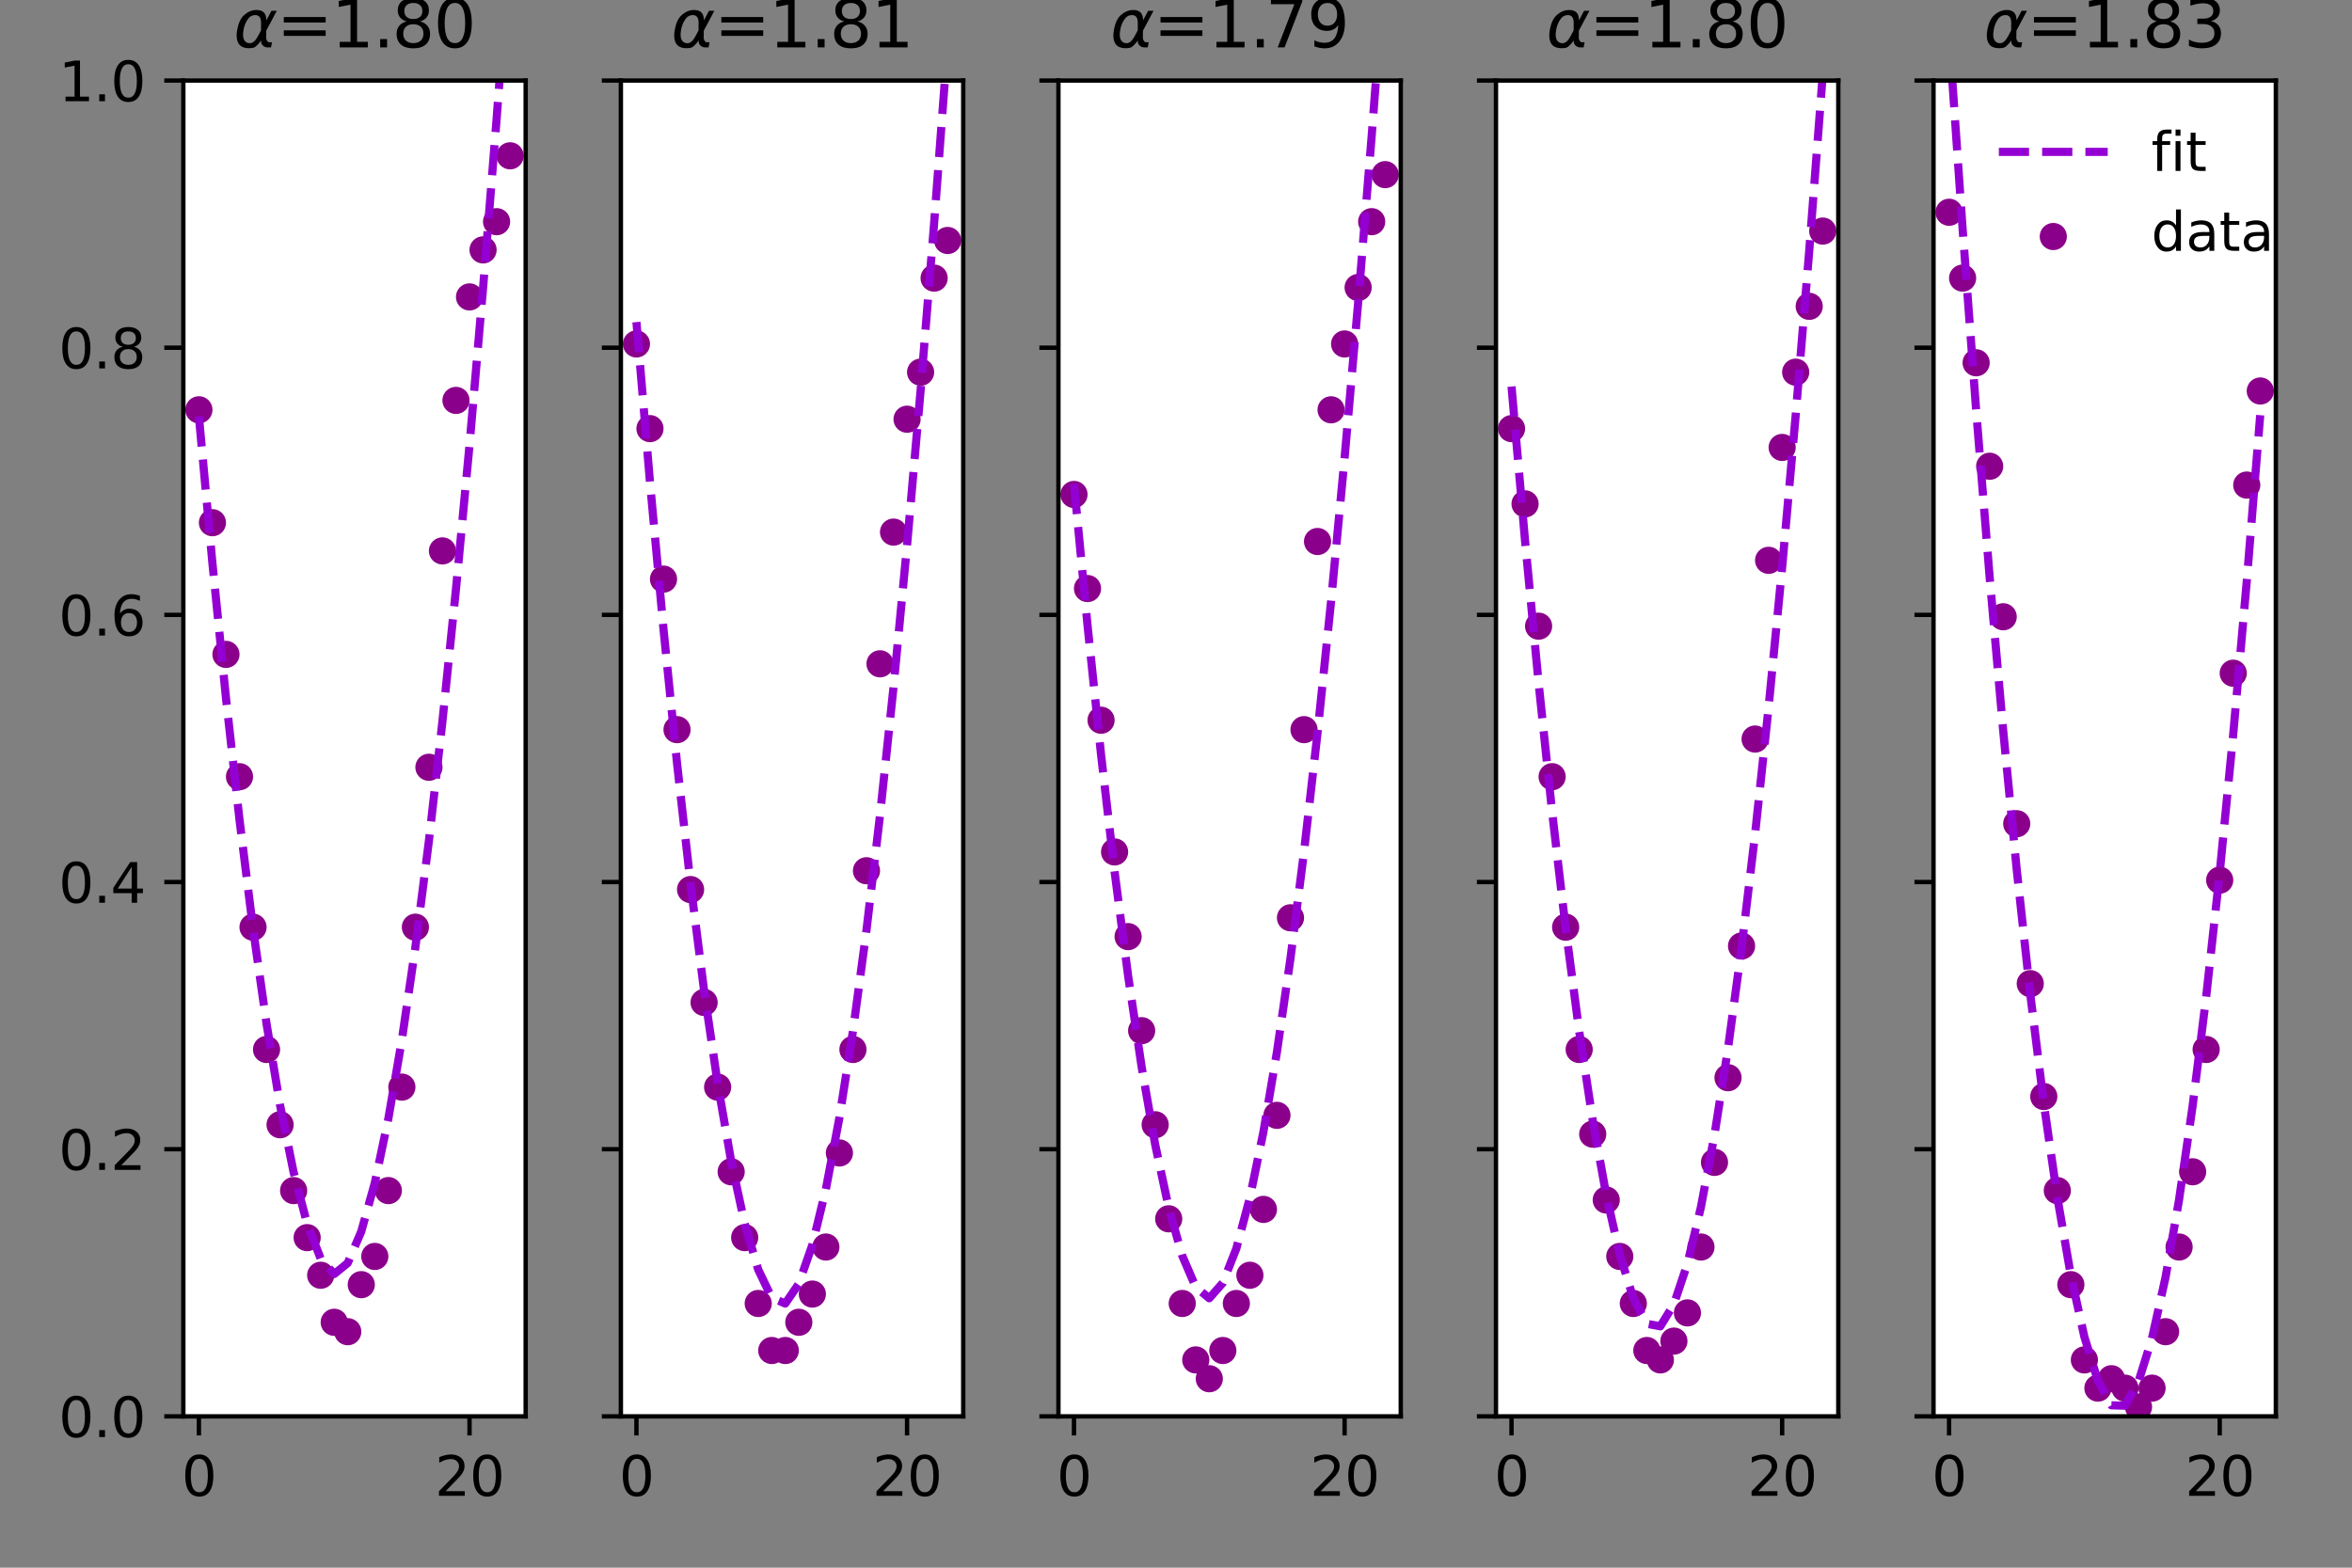 <?xml version="1.0" encoding="UTF-8" standalone="no"?>
<svg
   height="288pt"
   version="1.1"
   viewBox="0 0 432 288"
   width="432pt"
   id="svg1018"
   sodipodi:docname="trap_site_fits_1646420667331.svg"
   inkscape:version="1.1.2 (b8e25be833, 2022-02-05)"
   xmlns:inkscape="http://www.inkscape.org/namespaces/inkscape"
   xmlns:sodipodi="http://sodipodi.sourceforge.net/DTD/sodipodi-0.dtd"
   xmlns:xlink="http://www.w3.org/1999/xlink"
   xmlns="http://www.w3.org/2000/svg"
   xmlns:svg="http://www.w3.org/2000/svg"
   xmlns:rdf="http://www.w3.org/1999/02/22-rdf-syntax-ns#"
   xmlns:cc="http://creativecommons.org/ns#"
   xmlns:dc="http://purl.org/dc/elements/1.1/">
  <rect x="0" y="0" width="432" height="288" fill="#808080" stroke="none"/>
  <sodipodi:namedview
     id="namedview1020"
     pagecolor="#ffffff"
     bordercolor="#999999"
     borderopacity="1"
     inkscape:pageshadow="0"
     inkscape:pageopacity="0"
     inkscape:pagecheckerboard="0"
     inkscape:document-units="pt"
     showgrid="false"
     inkscape:zoom="1.2213542"
     inkscape:cx="287.79531"
     inkscape:cy="192"
     inkscape:window-width="1920"
     inkscape:window-height="1058"
     inkscape:window-x="3834"
     inkscape:window-y="-6"
     inkscape:window-maximized="1"
     inkscape:current-layer="svg1018" />
  <defs
     id="defs6">
    <style
       type="text/css"
       id="style4">*{stroke-linecap:butt;stroke-linejoin:round;}</style>
  </defs>
  <g
     id="patch_1">
    <path
       d="M 0,288 H 432 V 0 H 0 Z"
       style="fill:none"
       id="path8" />
  </g>
  <g
     id="patch_2">
    <path
       d="M 33.675,260.2 H 96.552 V 14.8 H 33.675 Z"
       style="fill:#ffffff"
       id="path11" />
  </g>
  <g
     id="PathCollection_1">
    <defs
       id="defs15">
      <path
         d="M 0,1.5 C 0.398,1.5 0.779,1.342 1.061,1.061 1.342,0.779 1.5,0.398 1.5,0 1.5,-0.398 1.342,-0.779 1.061,-1.061 0.779,-1.342 0.398,-1.5 0,-1.5 c -0.398,0 -0.779,0.158 -1.061,0.439 C -1.342,-0.779 -1.5,-0.398 -1.5,0 c 0,0.398 0.158,0.779 0.439,1.061 C -0.779,1.342 -0.398,1.5 0,1.5 Z"
         id="m55076583eb"
         style="stroke:#8b008b;stroke-width:2" />
    </defs>
    <g
       clip-path="url(#p17b532a02a)"
       id="g65">
      <use
         style="fill:#8b008b;stroke:#8b008b;stroke-width:2"
         x="36.533"
         xlink:href="#m55076583eb"
         y="75.286"
         id="use17"
         width="100%"
         height="100%" />
      <use
         style="fill:#8b008b;stroke:#8b008b;stroke-width:2"
         x="39.018"
         xlink:href="#m55076583eb"
         y="96.024"
         id="use19"
         width="100%"
         height="100%" />
      <use
         style="fill:#8b008b;stroke:#8b008b;stroke-width:2"
         x="41.504"
         xlink:href="#m55076583eb"
         y="120.218"
         id="use21"
         width="100%"
         height="100%" />
      <use
         style="fill:#8b008b;stroke:#8b008b;stroke-width:2"
         x="43.989"
         xlink:href="#m55076583eb"
         y="142.685"
         id="use23"
         width="100%"
         height="100%" />
      <use
         style="fill:#8b008b;stroke:#8b008b;stroke-width:2"
         x="46.474"
         xlink:href="#m55076583eb"
         y="170.335"
         id="use25"
         width="100%"
         height="100%" />
      <use
         style="fill:#8b008b;stroke:#8b008b;stroke-width:2"
         x="48.959"
         xlink:href="#m55076583eb"
         y="192.801"
         id="use27"
         width="100%"
         height="100%" />
      <use
         style="fill:#8b008b;stroke:#8b008b;stroke-width:2"
         x="51.445"
         xlink:href="#m55076583eb"
         y="206.627"
         id="use29"
         width="100%"
         height="100%" />
      <use
         style="fill:#8b008b;stroke:#8b008b;stroke-width:2"
         x="53.93"
         xlink:href="#m55076583eb"
         y="218.724"
         id="use31"
         width="100%"
         height="100%" />
      <use
         style="fill:#8b008b;stroke:#8b008b;stroke-width:2"
         x="56.415"
         xlink:href="#m55076583eb"
         y="227.365"
         id="use33"
         width="100%"
         height="100%" />
      <use
         style="fill:#8b008b;stroke:#8b008b;stroke-width:2"
         x="58.901"
         xlink:href="#m55076583eb"
         y="234.277"
         id="use35"
         width="100%"
         height="100%" />
      <use
         style="fill:#8b008b;stroke:#8b008b;stroke-width:2"
         x="61.386"
         xlink:href="#m55076583eb"
         y="242.918"
         id="use37"
         width="100%"
         height="100%" />
      <use
         style="fill:#8b008b;stroke:#8b008b;stroke-width:2"
         x="63.871"
         xlink:href="#m55076583eb"
         y="244.646"
         id="use39"
         width="100%"
         height="100%" />
      <use
         style="fill:#8b008b;stroke:#8b008b;stroke-width:2"
         x="66.356"
         xlink:href="#m55076583eb"
         y="236.006"
         id="use41"
         width="100%"
         height="100%" />
      <use
         style="fill:#8b008b;stroke:#8b008b;stroke-width:2"
         x="68.842"
         xlink:href="#m55076583eb"
         y="230.821"
         id="use43"
         width="100%"
         height="100%" />
      <use
         style="fill:#8b008b;stroke:#8b008b;stroke-width:2"
         x="71.327"
         xlink:href="#m55076583eb"
         y="218.724"
         id="use45"
         width="100%"
         height="100%" />
      <use
         style="fill:#8b008b;stroke:#8b008b;stroke-width:2"
         x="73.812"
         xlink:href="#m55076583eb"
         y="199.714"
         id="use47"
         width="100%"
         height="100%" />
      <use
         style="fill:#8b008b;stroke:#8b008b;stroke-width:2"
         x="76.297"
         xlink:href="#m55076583eb"
         y="170.335"
         id="use49"
         width="100%"
         height="100%" />
      <use
         style="fill:#8b008b;stroke:#8b008b;stroke-width:2"
         x="78.783"
         xlink:href="#m55076583eb"
         y="140.956"
         id="use51"
         width="100%"
         height="100%" />
      <use
         style="fill:#8b008b;stroke:#8b008b;stroke-width:2"
         x="81.268"
         xlink:href="#m55076583eb"
         y="101.208"
         id="use53"
         width="100%"
         height="100%" />
      <use
         style="fill:#8b008b;stroke:#8b008b;stroke-width:2"
         x="83.753"
         xlink:href="#m55076583eb"
         y="73.558"
         id="use55"
         width="100%"
         height="100%" />
      <use
         style="fill:#8b008b;stroke:#8b008b;stroke-width:2"
         x="86.239"
         xlink:href="#m55076583eb"
         y="54.548"
         id="use57"
         width="100%"
         height="100%" />
      <use
         style="fill:#8b008b;stroke:#8b008b;stroke-width:2"
         x="88.724"
         xlink:href="#m55076583eb"
         y="45.907"
         id="use59"
         width="100%"
         height="100%" />
      <use
         style="fill:#8b008b;stroke:#8b008b;stroke-width:2"
         x="91.209"
         xlink:href="#m55076583eb"
         y="40.723"
         id="use61"
         width="100%"
         height="100%" />
      <use
         style="fill:#8b008b;stroke:#8b008b;stroke-width:2"
         x="93.694"
         xlink:href="#m55076583eb"
         y="28.625"
         id="use63"
         width="100%"
         height="100%" />
    </g>
  </g>
  <g
     id="matplotlib.axis_1">
    <g
       id="xtick_1">
      <g
         id="line2d_1">
        <defs
           id="defs69">
          <path
             d="M 0,0 V 3.5"
             id="m5fc3afd8e3"
             style="stroke:#000000;stroke-width:0.8" />
        </defs>
        <g
           id="g73">
          <use
             style="stroke:#000000;stroke-width:0.8"
             x="36.533"
             xlink:href="#m5fc3afd8e3"
             y="260.2"
             id="use71"
             width="100%"
             height="100%" />
        </g>
      </g>
      <g
         id="text_1">
        <!-- 0 -->
        <g
           transform="matrix(0.1,0,0,-0.1,33.352,274.798)"
           id="g81">
          <defs
             id="defs77">
            <path
               d="m 2034,4250 q -487,0 -733,-480 -245,-479 -245,-1442 0,-959 245,-1439 246,-480 733,-480 491,0 736,480 246,480 246,1439 0,963 -246,1442 -245,480 -736,480 z m 0,500 q 785,0 1199,-621 414,-620 414,-1801 0,-1178 -414,-1799 -414,-620 -1199,-620 -784,0 -1198,620 -414,621 -414,1799 0,1181 414,1801 414,621 1198,621 z"
               id="DejaVuSans-30"
               transform="scale(0.016)" />
          </defs>
          <use
             xlink:href="#DejaVuSans-30"
             id="use79"
             x="0"
             y="0"
             width="100%"
             height="100%" />
        </g>
      </g>
    </g>
    <g
       id="xtick_2">
      <g
         id="line2d_2">
        <g
           id="g87">
          <use
             style="stroke:#000000;stroke-width:0.8"
             x="86.239"
             xlink:href="#m5fc3afd8e3"
             y="260.2"
             id="use85"
             width="100%"
             height="100%" />
        </g>
      </g>
      <g
         id="text_2">
        <!-- 20 -->
        <g
           transform="matrix(0.1,0,0,-0.1,79.876,274.798)"
           id="g97">
          <defs
             id="defs91">
            <path
               d="M 1228,531 H 3431 V 0 H 469 v 531 q 359,372 979,998 621,627 780,809 303,340 423,576 121,236 121,464 0,372 -261,606 -261,235 -680,235 -297,0 -627,-103 -329,-103 -704,-313 v 638 q 381,153 712,231 332,78 607,78 725,0 1156,-363 431,-362 431,-968 0,-288 -108,-546 -107,-257 -392,-607 -78,-91 -497,-524 Q 1991,1309 1228,531 Z"
               id="DejaVuSans-32"
               transform="scale(0.016)" />
          </defs>
          <use
             xlink:href="#DejaVuSans-32"
             id="use93"
             x="0"
             y="0"
             width="100%"
             height="100%" />
          <use
             x="63.623"
             xlink:href="#DejaVuSans-30"
             id="use95"
             y="0"
             width="100%"
             height="100%" />
        </g>
      </g>
    </g>
  </g>
  <g
     id="matplotlib.axis_2">
    <g
       id="ytick_1">
      <g
         id="line2d_3">
        <defs
           id="defs103">
          <path
             d="M 0,0 H -3.5"
             id="mcd6e31fada"
             style="stroke:#000000;stroke-width:0.8" />
        </defs>
        <g
           id="g107">
          <use
             style="stroke:#000000;stroke-width:0.8"
             x="33.675"
             xlink:href="#mcd6e31fada"
             y="260.2"
             id="use105"
             width="100%"
             height="100%" />
        </g>
      </g>
      <g
         id="text_3">
        <!-- 0.0 -->
        <g
           transform="matrix(0.1,0,0,-0.1,10.772,263.999)"
           id="g119">
          <defs
             id="defs111">
            <path
               d="m 684,794 h 660 V 0 H 684 Z"
               id="DejaVuSans-2e"
               transform="scale(0.016)" />
          </defs>
          <use
             xlink:href="#DejaVuSans-30"
             id="use113"
             x="0"
             y="0"
             width="100%"
             height="100%" />
          <use
             x="63.623"
             xlink:href="#DejaVuSans-2e"
             id="use115"
             y="0"
             width="100%"
             height="100%" />
          <use
             x="95.41"
             xlink:href="#DejaVuSans-30"
             id="use117"
             y="0"
             width="100%"
             height="100%" />
        </g>
      </g>
    </g>
    <g
       id="ytick_2">
      <g
         id="line2d_4">
        <g
           id="g125">
          <use
             style="stroke:#000000;stroke-width:0.8"
             x="33.675"
             xlink:href="#mcd6e31fada"
             y="211.12"
             id="use123"
             width="100%"
             height="100%" />
        </g>
      </g>
      <g
         id="text_4">
        <!-- 0.2 -->
        <g
           transform="matrix(0.1,0,0,-0.1,10.772,214.919)"
           id="g134">
          <use
             xlink:href="#DejaVuSans-30"
             id="use128"
             x="0"
             y="0"
             width="100%"
             height="100%" />
          <use
             x="63.623"
             xlink:href="#DejaVuSans-2e"
             id="use130"
             y="0"
             width="100%"
             height="100%" />
          <use
             x="95.41"
             xlink:href="#DejaVuSans-32"
             id="use132"
             y="0"
             width="100%"
             height="100%" />
        </g>
      </g>
    </g>
    <g
       id="ytick_3">
      <g
         id="line2d_5">
        <g
           id="g140">
          <use
             style="stroke:#000000;stroke-width:0.8"
             x="33.675"
             xlink:href="#mcd6e31fada"
             y="162.04"
             id="use138"
             width="100%"
             height="100%" />
        </g>
      </g>
      <g
         id="text_5">
        <!-- 0.4 -->
        <g
           transform="matrix(0.1,0,0,-0.1,10.772,165.839)"
           id="g152">
          <defs
             id="defs144">
            <path
               d="M 2419,4116 825,1625 h 1594 z m -166,550 h 794 V 1625 h 666 V 1100 H 3047 V 0 H 2419 V 1100 H 313 v 609 z"
               id="DejaVuSans-34"
               transform="scale(0.016)" />
          </defs>
          <use
             xlink:href="#DejaVuSans-30"
             id="use146"
             x="0"
             y="0"
             width="100%"
             height="100%" />
          <use
             x="63.623"
             xlink:href="#DejaVuSans-2e"
             id="use148"
             y="0"
             width="100%"
             height="100%" />
          <use
             x="95.41"
             xlink:href="#DejaVuSans-34"
             id="use150"
             y="0"
             width="100%"
             height="100%" />
        </g>
      </g>
    </g>
    <g
       id="ytick_4">
      <g
         id="line2d_6">
        <g
           id="g158">
          <use
             style="stroke:#000000;stroke-width:0.8"
             x="33.675"
             xlink:href="#mcd6e31fada"
             y="112.96"
             id="use156"
             width="100%"
             height="100%" />
        </g>
      </g>
      <g
         id="text_6">
        <!-- 0.6 -->
        <g
           transform="matrix(0.1,0,0,-0.1,10.772,116.759)"
           id="g170">
          <defs
             id="defs162">
            <path
               d="m 2113,2584 q -425,0 -674,-291 -248,-290 -248,-796 0,-503 248,-796 249,-292 674,-292 425,0 673,292 248,293 248,796 0,506 -248,796 -248,291 -673,291 z m 1253,1979 v -575 q -238,112 -480,171 -242,60 -480,60 -625,0 -955,-422 -329,-422 -376,-1275 184,272 462,417 279,145 613,145 703,0 1111,-427 408,-426 408,-1160 0,-719 -425,-1154 -425,-434 -1131,-434 -810,0 -1238,620 -428,621 -428,1799 0,1106 525,1764 525,658 1409,658 238,0 480,-47 242,-47 505,-140 z"
               id="DejaVuSans-36"
               transform="scale(0.016)" />
          </defs>
          <use
             xlink:href="#DejaVuSans-30"
             id="use164"
             x="0"
             y="0"
             width="100%"
             height="100%" />
          <use
             x="63.623"
             xlink:href="#DejaVuSans-2e"
             id="use166"
             y="0"
             width="100%"
             height="100%" />
          <use
             x="95.41"
             xlink:href="#DejaVuSans-36"
             id="use168"
             y="0"
             width="100%"
             height="100%" />
        </g>
      </g>
    </g>
    <g
       id="ytick_5">
      <g
         id="line2d_7">
        <g
           id="g176">
          <use
             style="stroke:#000000;stroke-width:0.8"
             x="33.675"
             xlink:href="#mcd6e31fada"
             y="63.88"
             id="use174"
             width="100%"
             height="100%" />
        </g>
      </g>
      <g
         id="text_7">
        <!-- 0.8 -->
        <g
           transform="matrix(0.1,0,0,-0.1,10.772,67.679)"
           id="g188">
          <defs
             id="defs180">
            <path
               d="m 2034,2216 q -450,0 -708,-241 -257,-241 -257,-662 0,-422 257,-663 258,-241 708,-241 450,0 709,242 260,243 260,662 0,421 -258,662 -257,241 -711,241 z m -631,268 q -406,100 -633,378 -226,279 -226,679 0,559 398,884 399,325 1092,325 697,0 1094,-325 397,-325 397,-884 0,-400 -227,-679 -226,-278 -629,-378 456,-106 710,-416 255,-309 255,-755 Q 3634,634 3220,271 2806,-91 2034,-91 1263,-91 848,271 434,634 434,1313 q 0,446 256,755 257,310 713,416 z m -231,997 q 0,-362 226,-565 227,-203 636,-203 407,0 636,203 230,203 230,565 0,363 -230,566 -229,203 -636,203 -409,0 -636,-203 -226,-203 -226,-566 z"
               id="DejaVuSans-38"
               transform="scale(0.016)" />
          </defs>
          <use
             xlink:href="#DejaVuSans-30"
             id="use182"
             x="0"
             y="0"
             width="100%"
             height="100%" />
          <use
             x="63.623"
             xlink:href="#DejaVuSans-2e"
             id="use184"
             y="0"
             width="100%"
             height="100%" />
          <use
             x="95.41"
             xlink:href="#DejaVuSans-38"
             id="use186"
             y="0"
             width="100%"
             height="100%" />
        </g>
      </g>
    </g>
    <g
       id="ytick_6">
      <g
         id="line2d_8">
        <g
           id="g194">
          <use
             style="stroke:#000000;stroke-width:0.8"
             x="33.675"
             xlink:href="#mcd6e31fada"
             y="14.8"
             id="use192"
             width="100%"
             height="100%" />
        </g>
      </g>
      <g
         id="text_8">
        <!-- 1.0 -->
        <g
           transform="matrix(0.1,0,0,-0.1,10.772,18.599)"
           id="g206">
          <defs
             id="defs198">
            <path
               d="M 794,531 H 1825 V 4091 L 703,3866 v 575 l 1116,225 h 631 V 531 H 3481 V 0 H 794 Z"
               id="DejaVuSans-31"
               transform="scale(0.016)" />
          </defs>
          <use
             xlink:href="#DejaVuSans-31"
             id="use200"
             x="0"
             y="0"
             width="100%"
             height="100%" />
          <use
             x="63.623"
             xlink:href="#DejaVuSans-2e"
             id="use202"
             y="0"
             width="100%"
             height="100%" />
          <use
             x="95.41"
             xlink:href="#DejaVuSans-30"
             id="use204"
             y="0"
             width="100%"
             height="100%" />
        </g>
      </g>
    </g>
  </g>
  <g
     id="line2d_9">
    <path
       clip-path="url(#p17b532a02a)"
       d="m 36.533,76.5 2.485,26.986 2.485,24.71 2.485,22.38 2.485,19.988 2.485,17.522 2.485,14.965 2.485,12.293 2.485,9.465 2.485,6.399 2.485,2.85 2.485,-2.02 2.485,-5.784 2.485,-8.911 2.485,-11.775 2.485,-14.473 2.485,-17.049 2.485,-19.531 2.485,-21.936 2.485,-24.277 L 86.239,81.74 88.724,52.94 91.209,21.946 92.929,-1"
       style="fill:none;stroke:#9400d3;stroke-width:1.5;stroke-dasharray:5.55, 2.4;stroke-dashoffset:0"
       id="path211" />
  </g>
  <g
     id="patch_3">
    <path
       d="M 33.675,260.2 V 14.8"
       style="fill:none;stroke:#000000;stroke-width:0.8;stroke-linecap:square;stroke-linejoin:miter"
       id="path214" />
  </g>
  <g
     id="patch_4">
    <path
       d="M 96.552,260.2 V 14.8"
       style="fill:none;stroke:#000000;stroke-width:0.8;stroke-linecap:square;stroke-linejoin:miter"
       id="path217" />
  </g>
  <g
     id="patch_5">
    <path
       d="M 33.675,260.2 H 96.552"
       style="fill:none;stroke:#000000;stroke-width:0.8;stroke-linecap:square;stroke-linejoin:miter"
       id="path220" />
  </g>
  <g
     id="patch_6">
    <path
       d="M 33.675,14.8 H 96.552"
       style="fill:none;stroke:#000000;stroke-width:0.8;stroke-linecap:square;stroke-linejoin:miter"
       id="path223" />
  </g>
  <g
     id="text_9">
    <!-- $\alpha$=1.80 -->
    <g
       transform="matrix(0.12,0,0,-0.12,42.914,8.8)"
       id="g242">
      <defs
         id="defs228">
        <path
           d="m 2619,1628 3,722 q 3,738 -553,741 -416,3 -675,-344 -325,-428 -435,-1000 -134,-688 35,-1016 175,-334 553,-334 419,0 772,666 z m -453,1950 q 975,16 962,-994 0,0 488,916 h 512 L 3119,1603 3109,919 q 0,-153 85,-281 97,-150 197,-150 h 278 L 3575,0 H 3228 Q 2934,0 2722,263 2622,394 2619,669 2416,334 2066,50 1900,-81 1453,-78 722,-72 456,397 184,884 353,1747 q 181,928 656,1350 535,472 1157,481 z"
           id="DejaVuSans-Oblique-3b1"
           transform="scale(0.016)" />
        <path
           d="M 678,2906 H 4684 V 2381 H 678 Z m 0,-1275 H 4684 V 1100 H 678 Z"
           id="DejaVuSans-3d"
           transform="scale(0.016)" />
      </defs>
      <use
         transform="translate(0,0.781)"
         xlink:href="#DejaVuSans-Oblique-3b1"
         id="use230"
         x="0"
         y="0"
         width="100%"
         height="100%" />
      <use
         transform="translate(65.918,0.781)"
         xlink:href="#DejaVuSans-3d"
         id="use232"
         x="0"
         y="0"
         width="100%"
         height="100%" />
      <use
         transform="translate(149.707,0.781)"
         xlink:href="#DejaVuSans-31"
         id="use234"
         x="0"
         y="0"
         width="100%"
         height="100%" />
      <use
         transform="translate(213.33,0.781)"
         xlink:href="#DejaVuSans-2e"
         id="use236"
         x="0"
         y="0"
         width="100%"
         height="100%" />
      <use
         transform="translate(242.492,0.781)"
         xlink:href="#DejaVuSans-38"
         id="use238"
         x="0"
         y="0"
         width="100%"
         height="100%" />
      <use
         transform="translate(306.115,0.781)"
         xlink:href="#DejaVuSans-30"
         id="use240"
         x="0"
         y="0"
         width="100%"
         height="100%" />
    </g>
  </g>
  <g
     id="axes_2">
    <g
       id="patch_7">
      <path
         d="m 114.04,260.2 h 62.877 V 14.8 H 114.04 Z"
         style="fill:#ffffff"
         id="path285" />
    </g>
    <g
       id="PathCollection_3">
      <g
         clip-path="url(#p5f8b323c59)"
         id="g336">
        <use
           style="fill:#8b008b;stroke:#8b008b;stroke-width:2"
           x="116.898"
           xlink:href="#m55076583eb"
           y="63.189"
           id="use288"
           width="100%"
           height="100%" />
        <use
           style="fill:#8b008b;stroke:#8b008b;stroke-width:2"
           x="119.383"
           xlink:href="#m55076583eb"
           y="78.742"
           id="use290"
           width="100%"
           height="100%" />
        <use
           style="fill:#8b008b;stroke:#8b008b;stroke-width:2"
           x="121.869"
           xlink:href="#m55076583eb"
           y="106.393"
           id="use292"
           width="100%"
           height="100%" />
        <use
           style="fill:#8b008b;stroke:#8b008b;stroke-width:2"
           x="124.354"
           xlink:href="#m55076583eb"
           y="134.044"
           id="use294"
           width="100%"
           height="100%" />
        <use
           style="fill:#8b008b;stroke:#8b008b;stroke-width:2"
           x="126.839"
           xlink:href="#m55076583eb"
           y="163.423"
           id="use296"
           width="100%"
           height="100%" />
        <use
           style="fill:#8b008b;stroke:#8b008b;stroke-width:2"
           x="129.324"
           xlink:href="#m55076583eb"
           y="184.161"
           id="use298"
           width="100%"
           height="100%" />
        <use
           style="fill:#8b008b;stroke:#8b008b;stroke-width:2"
           x="131.81"
           xlink:href="#m55076583eb"
           y="199.714"
           id="use300"
           width="100%"
           height="100%" />
        <use
           style="fill:#8b008b;stroke:#8b008b;stroke-width:2"
           x="134.295"
           xlink:href="#m55076583eb"
           y="215.268"
           id="use302"
           width="100%"
           height="100%" />
        <use
           style="fill:#8b008b;stroke:#8b008b;stroke-width:2"
           x="136.78"
           xlink:href="#m55076583eb"
           y="227.365"
           id="use304"
           width="100%"
           height="100%" />
        <use
           style="fill:#8b008b;stroke:#8b008b;stroke-width:2"
           x="139.266"
           xlink:href="#m55076583eb"
           y="239.462"
           id="use306"
           width="100%"
           height="100%" />
        <use
           style="fill:#8b008b;stroke:#8b008b;stroke-width:2"
           x="141.751"
           xlink:href="#m55076583eb"
           y="248.103"
           id="use308"
           width="100%"
           height="100%" />
        <use
           style="fill:#8b008b;stroke:#8b008b;stroke-width:2"
           x="144.236"
           xlink:href="#m55076583eb"
           y="248.103"
           id="use310"
           width="100%"
           height="100%" />
        <use
           style="fill:#8b008b;stroke:#8b008b;stroke-width:2"
           x="146.721"
           xlink:href="#m55076583eb"
           y="242.918"
           id="use312"
           width="100%"
           height="100%" />
        <use
           style="fill:#8b008b;stroke:#8b008b;stroke-width:2"
           x="149.207"
           xlink:href="#m55076583eb"
           y="237.734"
           id="use314"
           width="100%"
           height="100%" />
        <use
           style="fill:#8b008b;stroke:#8b008b;stroke-width:2"
           x="151.692"
           xlink:href="#m55076583eb"
           y="229.093"
           id="use316"
           width="100%"
           height="100%" />
        <use
           style="fill:#8b008b;stroke:#8b008b;stroke-width:2"
           x="154.177"
           xlink:href="#m55076583eb"
           y="211.811"
           id="use318"
           width="100%"
           height="100%" />
        <use
           style="fill:#8b008b;stroke:#8b008b;stroke-width:2"
           x="156.662"
           xlink:href="#m55076583eb"
           y="192.801"
           id="use320"
           width="100%"
           height="100%" />
        <use
           style="fill:#8b008b;stroke:#8b008b;stroke-width:2"
           x="159.148"
           xlink:href="#m55076583eb"
           y="159.966"
           id="use322"
           width="100%"
           height="100%" />
        <use
           style="fill:#8b008b;stroke:#8b008b;stroke-width:2"
           x="161.633"
           xlink:href="#m55076583eb"
           y="121.946"
           id="use324"
           width="100%"
           height="100%" />
        <use
           style="fill:#8b008b;stroke:#8b008b;stroke-width:2"
           x="164.118"
           xlink:href="#m55076583eb"
           y="97.752"
           id="use326"
           width="100%"
           height="100%" />
        <use
           style="fill:#8b008b;stroke:#8b008b;stroke-width:2"
           x="166.604"
           xlink:href="#m55076583eb"
           y="77.014"
           id="use328"
           width="100%"
           height="100%" />
        <use
           style="fill:#8b008b;stroke:#8b008b;stroke-width:2"
           x="169.089"
           xlink:href="#m55076583eb"
           y="68.373"
           id="use330"
           width="100%"
           height="100%" />
        <use
           style="fill:#8b008b;stroke:#8b008b;stroke-width:2"
           x="171.574"
           xlink:href="#m55076583eb"
           y="51.092"
           id="use332"
           width="100%"
           height="100%" />
        <use
           style="fill:#8b008b;stroke:#8b008b;stroke-width:2"
           x="174.059"
           xlink:href="#m55076583eb"
           y="44.179"
           id="use334"
           width="100%"
           height="100%" />
      </g>
    </g>
    <g
       id="matplotlib.axis_3">
      <g
         id="xtick_3">
        <g
           id="line2d_12">
          <g
             id="g341">
            <use
               style="stroke:#000000;stroke-width:0.8"
               x="116.898"
               xlink:href="#m5fc3afd8e3"
               y="260.2"
               id="use339"
               width="100%"
               height="100%" />
          </g>
        </g>
        <g
           id="text_12">
          <!-- 0 -->
          <g
             transform="matrix(0.1,0,0,-0.1,113.717,274.798)"
             id="g346">
            <use
               xlink:href="#DejaVuSans-30"
               id="use344"
               x="0"
               y="0"
               width="100%"
               height="100%" />
          </g>
        </g>
      </g>
      <g
         id="xtick_4">
        <g
           id="line2d_13">
          <g
             id="g352">
            <use
               style="stroke:#000000;stroke-width:0.8"
               x="166.604"
               xlink:href="#m5fc3afd8e3"
               y="260.2"
               id="use350"
               width="100%"
               height="100%" />
          </g>
        </g>
        <g
           id="text_13">
          <!-- 20 -->
          <g
             transform="matrix(0.1,0,0,-0.1,160.241,274.798)"
             id="g359">
            <use
               xlink:href="#DejaVuSans-32"
               id="use355"
               x="0"
               y="0"
               width="100%"
               height="100%" />
            <use
               x="63.623"
               xlink:href="#DejaVuSans-30"
               id="use357"
               y="0"
               width="100%"
               height="100%" />
          </g>
        </g>
      </g>
    </g>
    <g
       id="matplotlib.axis_4">
      <g
         id="ytick_7">
        <g
           id="line2d_14">
          <g
             id="g366">
            <use
               style="stroke:#000000;stroke-width:0.8"
               x="114.04"
               xlink:href="#mcd6e31fada"
               y="260.2"
               id="use364"
               width="100%"
               height="100%" />
          </g>
        </g>
      </g>
      <g
         id="ytick_8">
        <g
           id="line2d_15">
          <g
             id="g372">
            <use
               style="stroke:#000000;stroke-width:0.8"
               x="114.04"
               xlink:href="#mcd6e31fada"
               y="211.12"
               id="use370"
               width="100%"
               height="100%" />
          </g>
        </g>
      </g>
      <g
         id="ytick_9">
        <g
           id="line2d_16">
          <g
             id="g378">
            <use
               style="stroke:#000000;stroke-width:0.8"
               x="114.04"
               xlink:href="#mcd6e31fada"
               y="162.04"
               id="use376"
               width="100%"
               height="100%" />
          </g>
        </g>
      </g>
      <g
         id="ytick_10">
        <g
           id="line2d_17">
          <g
             id="g384">
            <use
               style="stroke:#000000;stroke-width:0.8"
               x="114.04"
               xlink:href="#mcd6e31fada"
               y="112.96"
               id="use382"
               width="100%"
               height="100%" />
          </g>
        </g>
      </g>
      <g
         id="ytick_11">
        <g
           id="line2d_18">
          <g
             id="g390">
            <use
               style="stroke:#000000;stroke-width:0.8"
               x="114.04"
               xlink:href="#mcd6e31fada"
               y="63.88"
               id="use388"
               width="100%"
               height="100%" />
          </g>
        </g>
      </g>
      <g
         id="ytick_12">
        <g
           id="line2d_19">
          <g
             id="g396">
            <use
               style="stroke:#000000;stroke-width:0.8"
               x="114.04"
               xlink:href="#mcd6e31fada"
               y="14.8"
               id="use394"
               width="100%"
               height="100%" />
          </g>
        </g>
      </g>
    </g>
    <g
       id="line2d_20">
      <path
         clip-path="url(#p5f8b323c59)"
         d="m 116.898,59.171 2.485,29.389 2.485,27.028 2.485,24.618 2.485,22.151 2.485,19.62 2.485,17.011 2.485,14.305 2.485,11.474 2.485,8.467 2.485,5.176 2.485,1.067 2.485,-3.627 2.485,-7.12 2.485,-10.227 2.485,-13.124 2.485,-15.879 2.485,-18.526 2.485,-21.089 2.485,-23.581 2.485,-26.014 2.485,-28.395 2.485,-30.731 2.485,-33.027"
         style="fill:none;stroke:#9400d3;stroke-width:1.5;stroke-dasharray:5.55, 2.4;stroke-dashoffset:0"
         id="path401" />
    </g>
    <g
       id="patch_8">
      <path
         d="M 114.04,260.2 V 14.8"
         style="fill:none;stroke:#000000;stroke-width:0.8;stroke-linecap:square;stroke-linejoin:miter"
         id="path404" />
    </g>
    <g
       id="patch_9">
      <path
         d="M 176.917,260.2 V 14.8"
         style="fill:none;stroke:#000000;stroke-width:0.8;stroke-linecap:square;stroke-linejoin:miter"
         id="path407" />
    </g>
    <g
       id="patch_10">
      <path
         d="m 114.04,260.2 h 62.877"
         style="fill:none;stroke:#000000;stroke-width:0.8;stroke-linecap:square;stroke-linejoin:miter"
         id="path410" />
    </g>
    <g
       id="patch_11">
      <path
         d="m 114.04,14.8 h 62.877"
         style="fill:none;stroke:#000000;stroke-width:0.8;stroke-linecap:square;stroke-linejoin:miter"
         id="path413" />
    </g>
    <g
       id="text_14">
      <!-- $\alpha$=1.81 -->
      <g
         transform="matrix(0.12,0,0,-0.12,123.279,8.8)"
         id="g428">
        <use
           transform="translate(0,0.781)"
           xlink:href="#DejaVuSans-Oblique-3b1"
           id="use416"
           x="0"
           y="0"
           width="100%"
           height="100%" />
        <use
           transform="translate(65.918,0.781)"
           xlink:href="#DejaVuSans-3d"
           id="use418"
           x="0"
           y="0"
           width="100%"
           height="100%" />
        <use
           transform="translate(149.707,0.781)"
           xlink:href="#DejaVuSans-31"
           id="use420"
           x="0"
           y="0"
           width="100%"
           height="100%" />
        <use
           transform="translate(213.33,0.781)"
           xlink:href="#DejaVuSans-2e"
           id="use422"
           x="0"
           y="0"
           width="100%"
           height="100%" />
        <use
           transform="translate(242.492,0.781)"
           xlink:href="#DejaVuSans-38"
           id="use424"
           x="0"
           y="0"
           width="100%"
           height="100%" />
        <use
           transform="translate(306.115,0.781)"
           xlink:href="#DejaVuSans-31"
           id="use426"
           x="0"
           y="0"
           width="100%"
           height="100%" />
      </g>
    </g>
  </g>
  <g
     id="axes_3">
    <g
       id="patch_12">
      <path
         d="m 194.405,260.2 h 62.877 V 14.8 H 194.405 Z"
         style="fill:#ffffff"
         id="path462" />
    </g>
    <g
       id="PathCollection_5">
      <g
         clip-path="url(#pe52600013a)"
         id="g513">
        <use
           style="fill:#8b008b;stroke:#8b008b;stroke-width:2"
           x="197.263"
           xlink:href="#m55076583eb"
           y="90.839"
           id="use465"
           width="100%"
           height="100%" />
        <use
           style="fill:#8b008b;stroke:#8b008b;stroke-width:2"
           x="199.748"
           xlink:href="#m55076583eb"
           y="108.121"
           id="use467"
           width="100%"
           height="100%" />
        <use
           style="fill:#8b008b;stroke:#8b008b;stroke-width:2"
           x="202.234"
           xlink:href="#m55076583eb"
           y="132.315"
           id="use469"
           width="100%"
           height="100%" />
        <use
           style="fill:#8b008b;stroke:#8b008b;stroke-width:2"
           x="204.719"
           xlink:href="#m55076583eb"
           y="156.51"
           id="use471"
           width="100%"
           height="100%" />
        <use
           style="fill:#8b008b;stroke:#8b008b;stroke-width:2"
           x="207.204"
           xlink:href="#m55076583eb"
           y="172.063"
           id="use473"
           width="100%"
           height="100%" />
        <use
           style="fill:#8b008b;stroke:#8b008b;stroke-width:2"
           x="209.689"
           xlink:href="#m55076583eb"
           y="189.345"
           id="use475"
           width="100%"
           height="100%" />
        <use
           style="fill:#8b008b;stroke:#8b008b;stroke-width:2"
           x="212.175"
           xlink:href="#m55076583eb"
           y="206.627"
           id="use477"
           width="100%"
           height="100%" />
        <use
           style="fill:#8b008b;stroke:#8b008b;stroke-width:2"
           x="214.66"
           xlink:href="#m55076583eb"
           y="223.908"
           id="use479"
           width="100%"
           height="100%" />
        <use
           style="fill:#8b008b;stroke:#8b008b;stroke-width:2"
           x="217.145"
           xlink:href="#m55076583eb"
           y="239.462"
           id="use481"
           width="100%"
           height="100%" />
        <use
           style="fill:#8b008b;stroke:#8b008b;stroke-width:2"
           x="219.631"
           xlink:href="#m55076583eb"
           y="249.831"
           id="use483"
           width="100%"
           height="100%" />
        <use
           style="fill:#8b008b;stroke:#8b008b;stroke-width:2"
           x="222.116"
           xlink:href="#m55076583eb"
           y="253.287"
           id="use485"
           width="100%"
           height="100%" />
        <use
           style="fill:#8b008b;stroke:#8b008b;stroke-width:2"
           x="224.601"
           xlink:href="#m55076583eb"
           y="248.103"
           id="use487"
           width="100%"
           height="100%" />
        <use
           style="fill:#8b008b;stroke:#8b008b;stroke-width:2"
           x="227.086"
           xlink:href="#m55076583eb"
           y="239.462"
           id="use489"
           width="100%"
           height="100%" />
        <use
           style="fill:#8b008b;stroke:#8b008b;stroke-width:2"
           x="229.572"
           xlink:href="#m55076583eb"
           y="234.277"
           id="use491"
           width="100%"
           height="100%" />
        <use
           style="fill:#8b008b;stroke:#8b008b;stroke-width:2"
           x="232.057"
           xlink:href="#m55076583eb"
           y="222.18"
           id="use493"
           width="100%"
           height="100%" />
        <use
           style="fill:#8b008b;stroke:#8b008b;stroke-width:2"
           x="234.542"
           xlink:href="#m55076583eb"
           y="204.899"
           id="use495"
           width="100%"
           height="100%" />
        <use
           style="fill:#8b008b;stroke:#8b008b;stroke-width:2"
           x="237.028"
           xlink:href="#m55076583eb"
           y="168.607"
           id="use497"
           width="100%"
           height="100%" />
        <use
           style="fill:#8b008b;stroke:#8b008b;stroke-width:2"
           x="239.513"
           xlink:href="#m55076583eb"
           y="134.044"
           id="use499"
           width="100%"
           height="100%" />
        <use
           style="fill:#8b008b;stroke:#8b008b;stroke-width:2"
           x="241.998"
           xlink:href="#m55076583eb"
           y="99.48"
           id="use501"
           width="100%"
           height="100%" />
        <use
           style="fill:#8b008b;stroke:#8b008b;stroke-width:2"
           x="244.483"
           xlink:href="#m55076583eb"
           y="75.286"
           id="use503"
           width="100%"
           height="100%" />
        <use
           style="fill:#8b008b;stroke:#8b008b;stroke-width:2"
           x="246.969"
           xlink:href="#m55076583eb"
           y="63.189"
           id="use505"
           width="100%"
           height="100%" />
        <use
           style="fill:#8b008b;stroke:#8b008b;stroke-width:2"
           x="249.454"
           xlink:href="#m55076583eb"
           y="52.82"
           id="use507"
           width="100%"
           height="100%" />
        <use
           style="fill:#8b008b;stroke:#8b008b;stroke-width:2"
           x="251.939"
           xlink:href="#m55076583eb"
           y="40.723"
           id="use509"
           width="100%"
           height="100%" />
        <use
           style="fill:#8b008b;stroke:#8b008b;stroke-width:2"
           x="254.424"
           xlink:href="#m55076583eb"
           y="32.082"
           id="use511"
           width="100%"
           height="100%" />
      </g>
    </g>
    <g
       id="matplotlib.axis_5">
      <g
         id="xtick_5">
        <g
           id="line2d_23">
          <g
             id="g518">
            <use
               style="stroke:#000000;stroke-width:0.8"
               x="197.263"
               xlink:href="#m5fc3afd8e3"
               y="260.2"
               id="use516"
               width="100%"
               height="100%" />
          </g>
        </g>
        <g
           id="text_17">
          <!-- 0 -->
          <g
             transform="matrix(0.1,0,0,-0.1,194.082,274.798)"
             id="g523">
            <use
               xlink:href="#DejaVuSans-30"
               id="use521"
               x="0"
               y="0"
               width="100%"
               height="100%" />
          </g>
        </g>
      </g>
      <g
         id="xtick_6">
        <g
           id="line2d_24">
          <g
             id="g529">
            <use
               style="stroke:#000000;stroke-width:0.8"
               x="246.969"
               xlink:href="#m5fc3afd8e3"
               y="260.2"
               id="use527"
               width="100%"
               height="100%" />
          </g>
        </g>
        <g
           id="text_18">
          <!-- 20 -->
          <g
             transform="matrix(0.1,0,0,-0.1,240.606,274.798)"
             id="g536">
            <use
               xlink:href="#DejaVuSans-32"
               id="use532"
               x="0"
               y="0"
               width="100%"
               height="100%" />
            <use
               x="63.623"
               xlink:href="#DejaVuSans-30"
               id="use534"
               y="0"
               width="100%"
               height="100%" />
          </g>
        </g>
      </g>
    </g>
    <g
       id="matplotlib.axis_6">
      <g
         id="ytick_13">
        <g
           id="line2d_25">
          <g
             id="g543">
            <use
               style="stroke:#000000;stroke-width:0.8"
               x="194.405"
               xlink:href="#mcd6e31fada"
               y="260.2"
               id="use541"
               width="100%"
               height="100%" />
          </g>
        </g>
      </g>
      <g
         id="ytick_14">
        <g
           id="line2d_26">
          <g
             id="g549">
            <use
               style="stroke:#000000;stroke-width:0.8"
               x="194.405"
               xlink:href="#mcd6e31fada"
               y="211.12"
               id="use547"
               width="100%"
               height="100%" />
          </g>
        </g>
      </g>
      <g
         id="ytick_15">
        <g
           id="line2d_27">
          <g
             id="g555">
            <use
               style="stroke:#000000;stroke-width:0.8"
               x="194.405"
               xlink:href="#mcd6e31fada"
               y="162.04"
               id="use553"
               width="100%"
               height="100%" />
          </g>
        </g>
      </g>
      <g
         id="ytick_16">
        <g
           id="line2d_28">
          <g
             id="g561">
            <use
               style="stroke:#000000;stroke-width:0.8"
               x="194.405"
               xlink:href="#mcd6e31fada"
               y="112.96"
               id="use559"
               width="100%"
               height="100%" />
          </g>
        </g>
      </g>
      <g
         id="ytick_17">
        <g
           id="line2d_29">
          <g
             id="g567">
            <use
               style="stroke:#000000;stroke-width:0.8"
               x="194.405"
               xlink:href="#mcd6e31fada"
               y="63.88"
               id="use565"
               width="100%"
               height="100%" />
          </g>
        </g>
      </g>
      <g
         id="ytick_18">
        <g
           id="line2d_30">
          <g
             id="g573">
            <use
               style="stroke:#000000;stroke-width:0.8"
               x="194.405"
               xlink:href="#mcd6e31fada"
               y="14.8"
               id="use571"
               width="100%"
               height="100%" />
          </g>
        </g>
      </g>
    </g>
    <g
       id="line2d_31">
      <path
         clip-path="url(#pe52600013a)"
         d="m 197.263,88.911 2.485,25.955 2.485,23.746 2.485,21.481 2.485,19.152 2.485,16.746 2.485,14.244 2.485,11.62 2.485,8.826 2.485,5.765 2.485,2.06 2.485,-2.814 2.485,-6.317 2.485,-9.32 2.485,-12.08 2.485,-14.681 2.485,-17.165 2.485,-19.557 2.485,-21.874 2.485,-24.129 2.485,-26.329 2.485,-28.481 2.485,-30.592 L 253.93,-1"
         style="fill:none;stroke:#9400d3;stroke-width:1.5;stroke-dasharray:5.55, 2.4;stroke-dashoffset:0"
         id="path578" />
    </g>
    <g
       id="patch_13">
      <path
         d="M 194.405,260.2 V 14.8"
         style="fill:none;stroke:#000000;stroke-width:0.8;stroke-linecap:square;stroke-linejoin:miter"
         id="path581" />
    </g>
    <g
       id="patch_14">
      <path
         d="M 257.283,260.2 V 14.8"
         style="fill:none;stroke:#000000;stroke-width:0.8;stroke-linecap:square;stroke-linejoin:miter"
         id="path584" />
    </g>
    <g
       id="patch_15">
      <path
         d="m 194.405,260.2 h 62.877"
         style="fill:none;stroke:#000000;stroke-width:0.8;stroke-linecap:square;stroke-linejoin:miter"
         id="path587" />
    </g>
    <g
       id="patch_16">
      <path
         d="m 194.405,14.8 h 62.877"
         style="fill:none;stroke:#000000;stroke-width:0.8;stroke-linecap:square;stroke-linejoin:miter"
         id="path590" />
    </g>
    <g
       id="text_19">
      <!-- $\alpha$=1.79 -->
      <g
         transform="matrix(0.12,0,0,-0.12,203.944,8.8)"
         id="g609">
        <defs
           id="defs595">
          <path
             d="M 525,4666 H 3525 V 4397 L 1831,0 H 1172 L 2766,4134 H 525 Z"
             id="DejaVuSans-37"
             transform="scale(0.016)" />
          <path
             d="m 703,97 v 575 q 238,-113 481,-172 244,-59 479,-59 625,0 954,420 330,420 377,1277 -181,-269 -460,-413 -278,-144 -615,-144 -700,0 -1108,423 -408,424 -408,1159 0,718 425,1152 425,435 1131,435 810,0 1236,-621 427,-620 427,-1801 Q 3622,1225 3098,567 2575,-91 1691,-91 1453,-91 1209,-44 966,3 703,97 Z m 1256,1978 q 425,0 673,290 249,291 249,798 0,503 -249,795 -248,292 -673,292 -425,0 -673,-292 -248,-292 -248,-795 0,-507 248,-798 248,-290 673,-290 z"
             id="DejaVuSans-39"
             transform="scale(0.016)" />
        </defs>
        <use
           transform="translate(0,0.781)"
           xlink:href="#DejaVuSans-Oblique-3b1"
           id="use597"
           x="0"
           y="0"
           width="100%"
           height="100%" />
        <use
           transform="translate(65.918,0.781)"
           xlink:href="#DejaVuSans-3d"
           id="use599"
           x="0"
           y="0"
           width="100%"
           height="100%" />
        <use
           transform="translate(149.707,0.781)"
           xlink:href="#DejaVuSans-31"
           id="use601"
           x="0"
           y="0"
           width="100%"
           height="100%" />
        <use
           transform="translate(213.33,0.781)"
           xlink:href="#DejaVuSans-2e"
           id="use603"
           x="0"
           y="0"
           width="100%"
           height="100%" />
        <use
           transform="translate(237.367,0.781)"
           xlink:href="#DejaVuSans-37"
           id="use605"
           x="0"
           y="0"
           width="100%"
           height="100%" />
        <use
           transform="translate(300.99,0.781)"
           xlink:href="#DejaVuSans-39"
           id="use607"
           x="0"
           y="0"
           width="100%"
           height="100%" />
      </g>
    </g>
  </g>
  <g
     id="axes_4">
    <g
       id="patch_17">
      <path
         d="m 274.77,260.2 h 62.877 V 14.8 H 274.77 Z"
         style="fill:#ffffff"
         id="path643" />
    </g>
    <g
       id="PathCollection_7">
      <g
         clip-path="url(#pe7e5295065)"
         id="g694">
        <use
           style="fill:#8b008b;stroke:#8b008b;stroke-width:2"
           x="277.628"
           xlink:href="#m55076583eb"
           y="78.742"
           id="use646"
           width="100%"
           height="100%" />
        <use
           style="fill:#8b008b;stroke:#8b008b;stroke-width:2"
           x="280.113"
           xlink:href="#m55076583eb"
           y="92.568"
           id="use648"
           width="100%"
           height="100%" />
        <use
           style="fill:#8b008b;stroke:#8b008b;stroke-width:2"
           x="282.599"
           xlink:href="#m55076583eb"
           y="115.034"
           id="use650"
           width="100%"
           height="100%" />
        <use
           style="fill:#8b008b;stroke:#8b008b;stroke-width:2"
           x="285.084"
           xlink:href="#m55076583eb"
           y="142.685"
           id="use652"
           width="100%"
           height="100%" />
        <use
           style="fill:#8b008b;stroke:#8b008b;stroke-width:2"
           x="287.569"
           xlink:href="#m55076583eb"
           y="170.335"
           id="use654"
           width="100%"
           height="100%" />
        <use
           style="fill:#8b008b;stroke:#8b008b;stroke-width:2"
           x="290.054"
           xlink:href="#m55076583eb"
           y="192.801"
           id="use656"
           width="100%"
           height="100%" />
        <use
           style="fill:#8b008b;stroke:#8b008b;stroke-width:2"
           x="292.54"
           xlink:href="#m55076583eb"
           y="208.355"
           id="use658"
           width="100%"
           height="100%" />
        <use
           style="fill:#8b008b;stroke:#8b008b;stroke-width:2"
           x="295.025"
           xlink:href="#m55076583eb"
           y="220.452"
           id="use660"
           width="100%"
           height="100%" />
        <use
           style="fill:#8b008b;stroke:#8b008b;stroke-width:2"
           x="297.51"
           xlink:href="#m55076583eb"
           y="230.821"
           id="use662"
           width="100%"
           height="100%" />
        <use
           style="fill:#8b008b;stroke:#8b008b;stroke-width:2"
           x="299.996"
           xlink:href="#m55076583eb"
           y="239.462"
           id="use664"
           width="100%"
           height="100%" />
        <use
           style="fill:#8b008b;stroke:#8b008b;stroke-width:2"
           x="302.481"
           xlink:href="#m55076583eb"
           y="248.103"
           id="use666"
           width="100%"
           height="100%" />
        <use
           style="fill:#8b008b;stroke:#8b008b;stroke-width:2"
           x="304.966"
           xlink:href="#m55076583eb"
           y="249.831"
           id="use668"
           width="100%"
           height="100%" />
        <use
           style="fill:#8b008b;stroke:#8b008b;stroke-width:2"
           x="307.451"
           xlink:href="#m55076583eb"
           y="246.375"
           id="use670"
           width="100%"
           height="100%" />
        <use
           style="fill:#8b008b;stroke:#8b008b;stroke-width:2"
           x="309.937"
           xlink:href="#m55076583eb"
           y="241.19"
           id="use672"
           width="100%"
           height="100%" />
        <use
           style="fill:#8b008b;stroke:#8b008b;stroke-width:2"
           x="312.422"
           xlink:href="#m55076583eb"
           y="229.093"
           id="use674"
           width="100%"
           height="100%" />
        <use
           style="fill:#8b008b;stroke:#8b008b;stroke-width:2"
           x="314.907"
           xlink:href="#m55076583eb"
           y="213.539"
           id="use676"
           width="100%"
           height="100%" />
        <use
           style="fill:#8b008b;stroke:#8b008b;stroke-width:2"
           x="317.392"
           xlink:href="#m55076583eb"
           y="197.986"
           id="use678"
           width="100%"
           height="100%" />
        <use
           style="fill:#8b008b;stroke:#8b008b;stroke-width:2"
           x="319.878"
           xlink:href="#m55076583eb"
           y="173.792"
           id="use680"
           width="100%"
           height="100%" />
        <use
           style="fill:#8b008b;stroke:#8b008b;stroke-width:2"
           x="322.363"
           xlink:href="#m55076583eb"
           y="135.772"
           id="use682"
           width="100%"
           height="100%" />
        <use
           style="fill:#8b008b;stroke:#8b008b;stroke-width:2"
           x="324.848"
           xlink:href="#m55076583eb"
           y="102.937"
           id="use684"
           width="100%"
           height="100%" />
        <use
           style="fill:#8b008b;stroke:#8b008b;stroke-width:2"
           x="327.334"
           xlink:href="#m55076583eb"
           y="82.199"
           id="use686"
           width="100%"
           height="100%" />
        <use
           style="fill:#8b008b;stroke:#8b008b;stroke-width:2"
           x="329.819"
           xlink:href="#m55076583eb"
           y="68.373"
           id="use688"
           width="100%"
           height="100%" />
        <use
           style="fill:#8b008b;stroke:#8b008b;stroke-width:2"
           x="332.304"
           xlink:href="#m55076583eb"
           y="56.276"
           id="use690"
           width="100%"
           height="100%" />
        <use
           style="fill:#8b008b;stroke:#8b008b;stroke-width:2"
           x="334.789"
           xlink:href="#m55076583eb"
           y="42.451"
           id="use692"
           width="100%"
           height="100%" />
      </g>
    </g>
    <g
       id="matplotlib.axis_7">
      <g
         id="xtick_7">
        <g
           id="line2d_34">
          <g
             id="g699">
            <use
               style="stroke:#000000;stroke-width:0.8"
               x="277.628"
               xlink:href="#m5fc3afd8e3"
               y="260.2"
               id="use697"
               width="100%"
               height="100%" />
          </g>
        </g>
        <g
           id="text_22">
          <!-- 0 -->
          <g
             transform="matrix(0.1,0,0,-0.1,274.447,274.798)"
             id="g704">
            <use
               xlink:href="#DejaVuSans-30"
               id="use702"
               x="0"
               y="0"
               width="100%"
               height="100%" />
          </g>
        </g>
      </g>
      <g
         id="xtick_8">
        <g
           id="line2d_35">
          <g
             id="g710">
            <use
               style="stroke:#000000;stroke-width:0.8"
               x="327.334"
               xlink:href="#m5fc3afd8e3"
               y="260.2"
               id="use708"
               width="100%"
               height="100%" />
          </g>
        </g>
        <g
           id="text_23">
          <!-- 20 -->
          <g
             transform="matrix(0.1,0,0,-0.1,320.971,274.798)"
             id="g717">
            <use
               xlink:href="#DejaVuSans-32"
               id="use713"
               x="0"
               y="0"
               width="100%"
               height="100%" />
            <use
               x="63.623"
               xlink:href="#DejaVuSans-30"
               id="use715"
               y="0"
               width="100%"
               height="100%" />
          </g>
        </g>
      </g>
    </g>
    <g
       id="matplotlib.axis_8">
      <g
         id="ytick_19">
        <g
           id="line2d_36">
          <g
             id="g724">
            <use
               style="stroke:#000000;stroke-width:0.8"
               x="274.77"
               xlink:href="#mcd6e31fada"
               y="260.2"
               id="use722"
               width="100%"
               height="100%" />
          </g>
        </g>
      </g>
      <g
         id="ytick_20">
        <g
           id="line2d_37">
          <g
             id="g730">
            <use
               style="stroke:#000000;stroke-width:0.8"
               x="274.77"
               xlink:href="#mcd6e31fada"
               y="211.12"
               id="use728"
               width="100%"
               height="100%" />
          </g>
        </g>
      </g>
      <g
         id="ytick_21">
        <g
           id="line2d_38">
          <g
             id="g736">
            <use
               style="stroke:#000000;stroke-width:0.8"
               x="274.77"
               xlink:href="#mcd6e31fada"
               y="162.04"
               id="use734"
               width="100%"
               height="100%" />
          </g>
        </g>
      </g>
      <g
         id="ytick_22">
        <g
           id="line2d_39">
          <g
             id="g742">
            <use
               style="stroke:#000000;stroke-width:0.8"
               x="274.77"
               xlink:href="#mcd6e31fada"
               y="112.96"
               id="use740"
               width="100%"
               height="100%" />
          </g>
        </g>
      </g>
      <g
         id="ytick_23">
        <g
           id="line2d_40">
          <g
             id="g748">
            <use
               style="stroke:#000000;stroke-width:0.8"
               x="274.77"
               xlink:href="#mcd6e31fada"
               y="63.88"
               id="use746"
               width="100%"
               height="100%" />
          </g>
        </g>
      </g>
      <g
         id="ytick_24">
        <g
           id="line2d_41">
          <g
             id="g754">
            <use
               style="stroke:#000000;stroke-width:0.8"
               x="274.77"
               xlink:href="#mcd6e31fada"
               y="14.8"
               id="use752"
               width="100%"
               height="100%" />
          </g>
        </g>
      </g>
    </g>
    <g
       id="line2d_42">
      <path
         clip-path="url(#pe7e5295065)"
         d="m 277.628,71.01 2.485,28.351 2.485,26.071 2.485,23.741 2.485,21.353 2.485,18.898 2.485,16.362 2.485,13.724 2.485,10.955 2.485,7.998 2.485,4.725 2.485,0.469 2.485,-4.059 2.485,-7.421 2.485,-10.423 2.485,-13.222 2.485,-15.881 2.485,-18.435 2.485,-20.904 2.485,-23.303 2.485,-25.643 2.485,-27.932 2.485,-30.176 2.485,-32.38"
         style="fill:none;stroke:#9400d3;stroke-width:1.5;stroke-dasharray:5.55, 2.4;stroke-dashoffset:0"
         id="path759" />
    </g>
    <g
       id="patch_18">
      <path
         d="M 274.77,260.2 V 14.8"
         style="fill:none;stroke:#000000;stroke-width:0.8;stroke-linecap:square;stroke-linejoin:miter"
         id="path762" />
    </g>
    <g
       id="patch_19">
      <path
         d="M 337.647,260.2 V 14.8"
         style="fill:none;stroke:#000000;stroke-width:0.8;stroke-linecap:square;stroke-linejoin:miter"
         id="path765" />
    </g>
    <g
       id="patch_20">
      <path
         d="m 274.77,260.2 h 62.877"
         style="fill:none;stroke:#000000;stroke-width:0.8;stroke-linecap:square;stroke-linejoin:miter"
         id="path768" />
    </g>
    <g
       id="patch_21">
      <path
         d="m 274.77,14.8 h 62.877"
         style="fill:none;stroke:#000000;stroke-width:0.8;stroke-linecap:square;stroke-linejoin:miter"
         id="path771" />
    </g>
    <g
       id="text_24">
      <!-- $\alpha$=1.80 -->
      <g
         transform="matrix(0.12,0,0,-0.12,284.009,8.8)"
         id="g786">
        <use
           transform="translate(0,0.781)"
           xlink:href="#DejaVuSans-Oblique-3b1"
           id="use774"
           x="0"
           y="0"
           width="100%"
           height="100%" />
        <use
           transform="translate(65.918,0.781)"
           xlink:href="#DejaVuSans-3d"
           id="use776"
           x="0"
           y="0"
           width="100%"
           height="100%" />
        <use
           transform="translate(149.707,0.781)"
           xlink:href="#DejaVuSans-31"
           id="use778"
           x="0"
           y="0"
           width="100%"
           height="100%" />
        <use
           transform="translate(213.33,0.781)"
           xlink:href="#DejaVuSans-2e"
           id="use780"
           x="0"
           y="0"
           width="100%"
           height="100%" />
        <use
           transform="translate(242.492,0.781)"
           xlink:href="#DejaVuSans-38"
           id="use782"
           x="0"
           y="0"
           width="100%"
           height="100%" />
        <use
           transform="translate(306.115,0.781)"
           xlink:href="#DejaVuSans-30"
           id="use784"
           x="0"
           y="0"
           width="100%"
           height="100%" />
      </g>
    </g>
  </g>
  <g
     id="patch_22">
    <path
       d="m 355.135,260.2 h 62.877 V 14.8 H 355.135 Z"
       style="fill:#ffffff"
       id="path820" />
  </g>
  <g
     id="PathCollection_9">
    <g
       clip-path="url(#p9d6da8d3df)"
       id="g871">
      <use
         style="fill:#8b008b;stroke:#8b008b;stroke-width:2"
         x="357.993"
         xlink:href="#m55076583eb"
         y="38.994"
         id="use823"
         width="100%"
         height="100%" />
      <use
         style="fill:#8b008b;stroke:#8b008b;stroke-width:2"
         x="360.478"
         xlink:href="#m55076583eb"
         y="51.092"
         id="use825"
         width="100%"
         height="100%" />
      <use
         style="fill:#8b008b;stroke:#8b008b;stroke-width:2"
         x="362.964"
         xlink:href="#m55076583eb"
         y="66.645"
         id="use827"
         width="100%"
         height="100%" />
      <use
         style="fill:#8b008b;stroke:#8b008b;stroke-width:2"
         x="365.449"
         xlink:href="#m55076583eb"
         y="85.655"
         id="use829"
         width="100%"
         height="100%" />
      <use
         style="fill:#8b008b;stroke:#8b008b;stroke-width:2"
         x="367.934"
         xlink:href="#m55076583eb"
         y="113.306"
         id="use831"
         width="100%"
         height="100%" />
      <use
         style="fill:#8b008b;stroke:#8b008b;stroke-width:2"
         x="370.419"
         xlink:href="#m55076583eb"
         y="151.325"
         id="use833"
         width="100%"
         height="100%" />
      <use
         style="fill:#8b008b;stroke:#8b008b;stroke-width:2"
         x="372.905"
         xlink:href="#m55076583eb"
         y="180.704"
         id="use835"
         width="100%"
         height="100%" />
      <use
         style="fill:#8b008b;stroke:#8b008b;stroke-width:2"
         x="375.39"
         xlink:href="#m55076583eb"
         y="201.442"
         id="use837"
         width="100%"
         height="100%" />
      <use
         style="fill:#8b008b;stroke:#8b008b;stroke-width:2"
         x="377.875"
         xlink:href="#m55076583eb"
         y="218.724"
         id="use839"
         width="100%"
         height="100%" />
      <use
         style="fill:#8b008b;stroke:#8b008b;stroke-width:2"
         x="380.361"
         xlink:href="#m55076583eb"
         y="236.006"
         id="use841"
         width="100%"
         height="100%" />
      <use
         style="fill:#8b008b;stroke:#8b008b;stroke-width:2"
         x="382.846"
         xlink:href="#m55076583eb"
         y="249.831"
         id="use843"
         width="100%"
         height="100%" />
      <use
         style="fill:#8b008b;stroke:#8b008b;stroke-width:2"
         x="385.331"
         xlink:href="#m55076583eb"
         y="255.015"
         id="use845"
         width="100%"
         height="100%" />
      <use
         style="fill:#8b008b;stroke:#8b008b;stroke-width:2"
         x="387.816"
         xlink:href="#m55076583eb"
         y="253.287"
         id="use847"
         width="100%"
         height="100%" />
      <use
         style="fill:#8b008b;stroke:#8b008b;stroke-width:2"
         x="390.302"
         xlink:href="#m55076583eb"
         y="255.015"
         id="use849"
         width="100%"
         height="100%" />
      <use
         style="fill:#8b008b;stroke:#8b008b;stroke-width:2"
         x="392.787"
         xlink:href="#m55076583eb"
         y="258.472"
         id="use851"
         width="100%"
         height="100%" />
      <use
         style="fill:#8b008b;stroke:#8b008b;stroke-width:2"
         x="395.272"
         xlink:href="#m55076583eb"
         y="255.015"
         id="use853"
         width="100%"
         height="100%" />
      <use
         style="fill:#8b008b;stroke:#8b008b;stroke-width:2"
         x="397.758"
         xlink:href="#m55076583eb"
         y="244.646"
         id="use855"
         width="100%"
         height="100%" />
      <use
         style="fill:#8b008b;stroke:#8b008b;stroke-width:2"
         x="400.243"
         xlink:href="#m55076583eb"
         y="229.093"
         id="use857"
         width="100%"
         height="100%" />
      <use
         style="fill:#8b008b;stroke:#8b008b;stroke-width:2"
         x="402.728"
         xlink:href="#m55076583eb"
         y="215.268"
         id="use859"
         width="100%"
         height="100%" />
      <use
         style="fill:#8b008b;stroke:#8b008b;stroke-width:2"
         x="405.213"
         xlink:href="#m55076583eb"
         y="192.801"
         id="use861"
         width="100%"
         height="100%" />
      <use
         style="fill:#8b008b;stroke:#8b008b;stroke-width:2"
         x="407.699"
         xlink:href="#m55076583eb"
         y="161.694"
         id="use863"
         width="100%"
         height="100%" />
      <use
         style="fill:#8b008b;stroke:#8b008b;stroke-width:2"
         x="410.184"
         xlink:href="#m55076583eb"
         y="123.675"
         id="use865"
         width="100%"
         height="100%" />
      <use
         style="fill:#8b008b;stroke:#8b008b;stroke-width:2"
         x="412.669"
         xlink:href="#m55076583eb"
         y="89.111"
         id="use867"
         width="100%"
         height="100%" />
      <use
         style="fill:#8b008b;stroke:#8b008b;stroke-width:2"
         x="415.154"
         xlink:href="#m55076583eb"
         y="71.83"
         id="use869"
         width="100%"
         height="100%" />
    </g>
  </g>
  <g
     id="matplotlib.axis_9">
    <g
       id="xtick_9">
      <g
         id="line2d_45">
        <g
           id="g876">
          <use
             style="stroke:#000000;stroke-width:0.8"
             x="357.993"
             xlink:href="#m5fc3afd8e3"
             y="260.2"
             id="use874"
             width="100%"
             height="100%" />
        </g>
      </g>
      <g
         id="text_27">
        <!-- 0 -->
        <g
           transform="matrix(0.1,0,0,-0.1,354.812,274.798)"
           id="g881">
          <use
             xlink:href="#DejaVuSans-30"
             id="use879"
             x="0"
             y="0"
             width="100%"
             height="100%" />
        </g>
      </g>
    </g>
    <g
       id="xtick_10">
      <g
         id="line2d_46">
        <g
           id="g887">
          <use
             style="stroke:#000000;stroke-width:0.8"
             x="407.699"
             xlink:href="#m5fc3afd8e3"
             y="260.2"
             id="use885"
             width="100%"
             height="100%" />
        </g>
      </g>
      <g
         id="text_28">
        <!-- 20 -->
        <g
           transform="matrix(0.1,0,0,-0.1,401.336,274.798)"
           id="g894">
          <use
             xlink:href="#DejaVuSans-32"
             id="use890"
             x="0"
             y="0"
             width="100%"
             height="100%" />
          <use
             x="63.623"
             xlink:href="#DejaVuSans-30"
             id="use892"
             y="0"
             width="100%"
             height="100%" />
        </g>
      </g>
    </g>
  </g>
  <g
     id="matplotlib.axis_10">
    <g
       id="ytick_25">
      <g
         id="line2d_47">
        <g
           id="g901">
          <use
             style="stroke:#000000;stroke-width:0.8"
             x="355.135"
             xlink:href="#mcd6e31fada"
             y="260.2"
             id="use899"
             width="100%"
             height="100%" />
        </g>
      </g>
    </g>
    <g
       id="ytick_26">
      <g
         id="line2d_48">
        <g
           id="g907">
          <use
             style="stroke:#000000;stroke-width:0.8"
             x="355.135"
             xlink:href="#mcd6e31fada"
             y="211.12"
             id="use905"
             width="100%"
             height="100%" />
        </g>
      </g>
    </g>
    <g
       id="ytick_27">
      <g
         id="line2d_49">
        <g
           id="g913">
          <use
             style="stroke:#000000;stroke-width:0.8"
             x="355.135"
             xlink:href="#mcd6e31fada"
             y="162.04"
             id="use911"
             width="100%"
             height="100%" />
        </g>
      </g>
    </g>
    <g
       id="ytick_28">
      <g
         id="line2d_50">
        <g
           id="g919">
          <use
             style="stroke:#000000;stroke-width:0.8"
             x="355.135"
             xlink:href="#mcd6e31fada"
             y="112.96"
             id="use917"
             width="100%"
             height="100%" />
        </g>
      </g>
    </g>
    <g
       id="ytick_29">
      <g
         id="line2d_51">
        <g
           id="g925">
          <use
             style="stroke:#000000;stroke-width:0.8"
             x="355.135"
             xlink:href="#mcd6e31fada"
             y="63.88"
             id="use923"
             width="100%"
             height="100%" />
        </g>
      </g>
    </g>
    <g
       id="ytick_30">
      <g
         id="line2d_52">
        <g
           id="g931">
          <use
             style="stroke:#000000;stroke-width:0.8"
             x="355.135"
             xlink:href="#mcd6e31fada"
             y="14.8"
             id="use929"
             width="100%"
             height="100%" />
        </g>
      </g>
    </g>
  </g>
  <g
     id="line2d_53">
    <path
       clip-path="url(#p9d6da8d3df)"
       d="m 357.993,6.231 2.485,35.786 2.485,33.284 2.485,30.744 2.485,28.162 2.485,25.531 2.485,22.845 2.485,20.094 2.485,17.266 2.485,14.341 2.485,11.291 2.485,8.062 2.485,4.531 2.485,0.077 2.485,-4.416 2.485,-7.96 2.485,-11.196 2.485,-14.25 2.485,-17.178 2.485,-20.009 2.485,-22.762 2.485,-25.45 2.485,-28.082 2.485,-30.666"
       style="fill:none;stroke:#9400d3;stroke-width:1.5;stroke-dasharray:5.55, 2.4;stroke-dashoffset:0"
       id="path936" />
  </g>
  <g
     id="patch_23">
    <path
       d="M 355.135,260.2 V 14.8"
       style="fill:none;stroke:#000000;stroke-width:0.8;stroke-linecap:square;stroke-linejoin:miter"
       id="path939" />
  </g>
  <g
     id="patch_24">
    <path
       d="M 418.012,260.2 V 14.8"
       style="fill:none;stroke:#000000;stroke-width:0.8;stroke-linecap:square;stroke-linejoin:miter"
       id="path942" />
  </g>
  <g
     id="patch_25">
    <path
       d="m 355.135,260.2 h 62.877"
       style="fill:none;stroke:#000000;stroke-width:0.8;stroke-linecap:square;stroke-linejoin:miter"
       id="path945" />
  </g>
  <g
     id="patch_26">
    <path
       d="m 355.135,14.8 h 62.877"
       style="fill:none;stroke:#000000;stroke-width:0.8;stroke-linecap:square;stroke-linejoin:miter"
       id="path948" />
  </g>
  <g
     id="text_29">
    <!-- $\alpha$=1.83 -->
    <g
       transform="matrix(0.12,0,0,-0.12,364.374,8.8)"
       id="g966">
      <defs
         id="defs952">
        <path
           d="m 2597,2516 q 453,-97 707,-404 255,-306 255,-756 0,-690 -475,-1069 -475,-378 -1350,-378 -293,0 -604,58 -311,58 -642,174 v 609 q 262,-153 574,-231 313,-78 654,-78 593,0 904,234 311,234 311,681 0,413 -289,645 -289,233 -804,233 h -544 v 519 h 569 q 465,0 712,186 247,186 247,536 0,359 -255,551 -254,193 -729,193 -260,0 -557,-57 -297,-56 -653,-174 v 562 q 360,100 674,150 314,50 592,50 719,0 1137,-327 419,-326 419,-882 0,-388 -222,-655 -222,-267 -631,-370 z"
           id="DejaVuSans-33"
           transform="scale(0.016)" />
      </defs>
      <use
         transform="translate(0,0.781)"
         xlink:href="#DejaVuSans-Oblique-3b1"
         id="use954"
         x="0"
         y="0"
         width="100%"
         height="100%" />
      <use
         transform="translate(65.918,0.781)"
         xlink:href="#DejaVuSans-3d"
         id="use956"
         x="0"
         y="0"
         width="100%"
         height="100%" />
      <use
         transform="translate(149.707,0.781)"
         xlink:href="#DejaVuSans-31"
         id="use958"
         x="0"
         y="0"
         width="100%"
         height="100%" />
      <use
         transform="translate(213.33,0.781)"
         xlink:href="#DejaVuSans-2e"
         id="use960"
         x="0"
         y="0"
         width="100%"
         height="100%" />
      <use
         transform="translate(242.492,0.781)"
         xlink:href="#DejaVuSans-38"
         id="use962"
         x="0"
         y="0"
         width="100%"
         height="100%" />
      <use
         transform="translate(306.115,0.781)"
         xlink:href="#DejaVuSans-33"
         id="use964"
         x="0"
         y="0"
         width="100%"
         height="100%" />
    </g>
  </g>
  <g
     id="legend_5"
     transform="translate(3)">
    <g
       id="line2d_54">
      <path
         d="m 364.135,27.898 h 20"
         style="fill:none;stroke:#9400d3;stroke-width:1.5;stroke-dasharray:5.55, 2.4;stroke-dashoffset:0"
         id="path969" />
    </g>
    <g
       id="line2d_55" />
    <g
       id="text_30">
      <!-- fit -->
      <g
         transform="matrix(0.1,0,0,-0.1,392.135,31.398)"
         id="g979">
        <path
           d="M 37.109,75.984 V 68.5 h -8.594 q -4.828,0 -6.719,-1.953 -1.875,-1.953 -1.875,-7.031 V 54.688 H 34.719 V 47.703 H 19.922 V 0 h -9.031 V 47.703 H 2.297 V 54.688 h 8.594 V 58.5 q 0,9.125 4.25,13.297 4.25,4.188 13.469,4.188 z"
           id="use973"
           style="stroke-width:0.016" />
        <path
           d="m 44.627,54.688 h 8.984 V 0 h -8.984 z m 0,21.297 h 8.984 V 64.594 h -8.984 z"
           id="use975"
           style="stroke-width:0.016" />
        <path
           d="M 81.301,70.219 V 54.688 h 18.5 v -6.984 h -18.5 v -29.688 q 0,-6.688 1.828,-8.594 1.828,-1.906 7.453,-1.906 h 9.219 V 0 h -9.219 Q 80.176,0 76.223,3.875 72.27,7.766 72.27,18.016 v 29.688 h -6.594 V 54.688 h 6.594 v 15.531 z"
           id="use977"
           style="stroke-width:0.016" />
      </g>
    </g>
    <g
       id="PathCollection_10">
      <g
         id="g984">
        <use
           style="fill:#8b008b;stroke:#8b008b;stroke-width:2"
           x="374.135"
           xlink:href="#m55076583eb"
           y="43.452"
           id="use982"
           width="100%"
           height="100%" />
      </g>
    </g>
    <g
       id="text_31">
      <!-- data -->
      <g
         transform="matrix(0.1,0,0,-0.1,392.135,46.077)"
         id="g995">
        <path
           d="m 45.406,46.391 v 29.594 h 8.984 V 0 H 45.406 v 8.203 q -2.828,-4.875 -7.156,-7.25 -4.312,-2.375 -10.375,-2.375 -9.906,0 -16.141,7.906 -6.219,7.922 -6.219,20.812 0,12.891 6.219,20.797 Q 17.969,56 27.875,56 q 6.062,0 10.375,-2.375 4.328,-2.359 7.156,-7.234 z M 14.797,27.297 q 0,-9.906 4.078,-15.547 4.078,-5.641 11.203,-5.641 7.125,0 11.219,5.641 4.109,5.641 4.109,15.547 0,9.906 -4.109,15.547 -4.094,5.641 -11.219,5.641 -7.125,0 -11.203,-5.641 -4.078,-5.641 -4.078,-15.547 z"
           id="use987"
           style="stroke-width:0.016" />
        <path
           d="m 97.758,27.484 q -10.891,0 -15.094,-2.484 -4.203,-2.484 -4.203,-8.5 0,-4.781 3.156,-7.594 3.156,-2.797 8.562,-2.797 7.484,0 12,5.297 4.516,5.297 4.516,14.078 v 2 z m 17.922,3.719 V 0 h -8.984 v 8.297 q -3.078,-4.969 -7.672,-7.344 -4.594,-2.375 -11.234,-2.375 -8.391,0 -13.359,4.719 -4.953,4.719 -4.953,12.625 0,9.219 6.172,13.906 6.188,4.688 18.438,4.688 h 12.609 v 0.891 q 0,6.203 -4.078,9.594 -4.078,3.391 -11.453,3.391 -4.688,0 -9.141,-1.125 -4.438,-1.125 -8.531,-3.375 v 8.312 q 4.922,1.906 9.562,2.844 Q 87.695,56 92.086,56 q 11.875,0 17.734,-6.156 5.859,-6.141 5.859,-18.641 z"
           id="use989"
           style="stroke-width:0.016" />
        <path
           d="M 143.068,70.219 V 54.688 h 18.5 v -6.984 h -18.5 v -29.688 q 0,-6.688 1.828,-8.594 1.828,-1.906 7.453,-1.906 h 9.219 V 0 h -9.219 q -10.406,0 -14.359,3.875 -3.953,3.891 -3.953,14.141 v 29.688 h -6.594 V 54.688 h 6.594 v 15.531 z"
           id="use991"
           style="stroke-width:0.016" />
        <path
           d="m 198.246,27.484 q -10.891,0 -15.094,-2.484 -4.203,-2.484 -4.203,-8.5 0,-4.781 3.156,-7.594 3.156,-2.797 8.562,-2.797 7.484,0 12,5.297 4.516,5.297 4.516,14.078 v 2 z m 17.922,3.719 V 0 h -8.984 v 8.297 q -3.078,-4.969 -7.672,-7.344 -4.594,-2.375 -11.234,-2.375 -8.391,0 -13.359,4.719 -4.953,4.719 -4.953,12.625 0,9.219 6.172,13.906 6.188,4.688 18.438,4.688 h 12.609 v 0.891 q 0,6.203 -4.078,9.594 -4.078,3.391 -11.453,3.391 -4.688,0 -9.141,-1.125 -4.438,-1.125 -8.531,-3.375 v 8.312 q 4.922,1.906 9.562,2.844 Q 188.184,56 192.574,56 q 11.875,0 17.734,-6.156 5.859,-6.141 5.859,-18.641 z"
           id="use993"
           style="stroke-width:0.016" />
      </g>
    </g>
  </g>
  <defs
     id="defs1016">
    <clipPath
       id="p17b532a02a">
      <rect
         height="245.4"
         width="62.877"
         x="33.675"
         y="14.8"
         id="rect1001" />
    </clipPath>
    <clipPath
       id="p5f8b323c59">
      <rect
         height="245.4"
         width="62.877"
         x="114.04"
         y="14.8"
         id="rect1004" />
    </clipPath>
    <clipPath
       id="pe52600013a">
      <rect
         height="245.4"
         width="62.877"
         x="194.405"
         y="14.8"
         id="rect1007" />
    </clipPath>
    <clipPath
       id="pe7e5295065">
      <rect
         height="245.4"
         width="62.877"
         x="274.77"
         y="14.8"
         id="rect1010" />
    </clipPath>
    <clipPath
       id="p9d6da8d3df">
      <rect
         height="245.4"
         width="62.877"
         x="355.135"
         y="14.8"
         id="rect1013" />
    </clipPath>
  </defs>
</svg>
